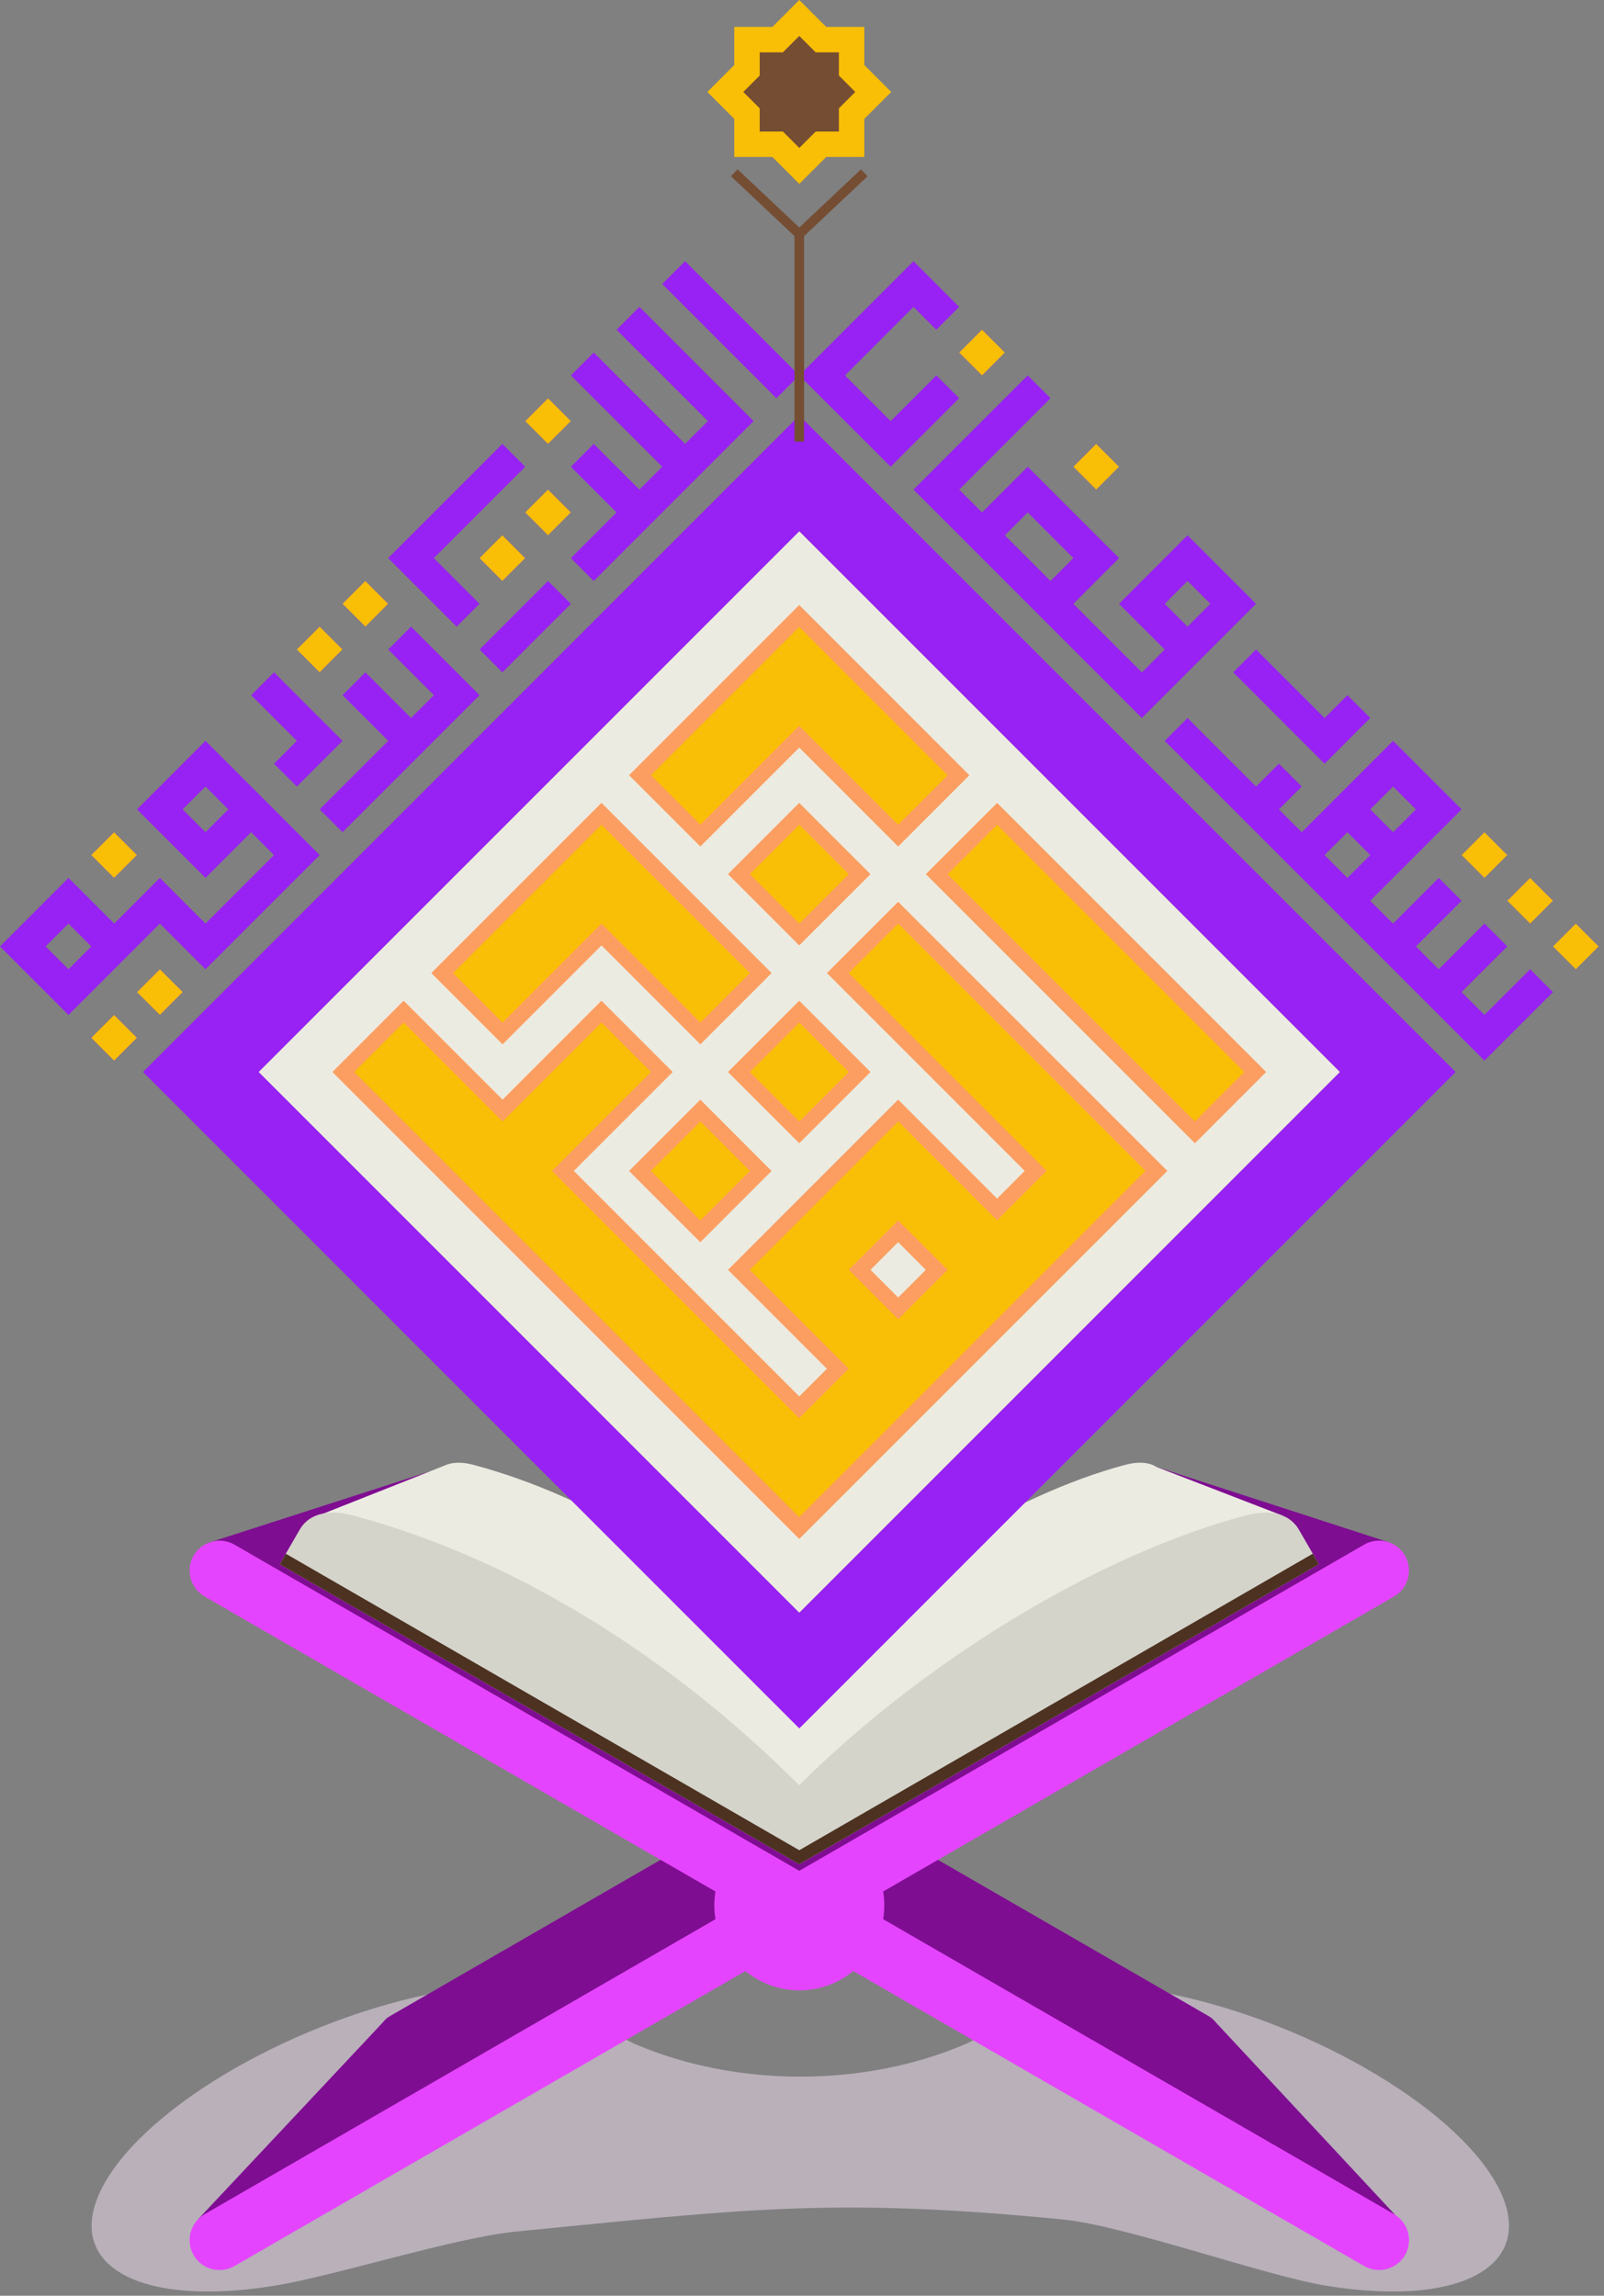 <svg width="116" height="166" viewBox="0 0 116 166" fill="none" xmlns="http://www.w3.org/2000/svg">
<rect x="0" y="0" width="116" height="166" fill="#808080" stroke="none"/>
<path fill-rule="evenodd" clip-rule="evenodd" d="M82.852 143.846C75.047 142.605 72.997 146.454 69.753 147.832C62.467 150.933 53.285 150.933 45.999 147.832C42.758 146.454 40.705 142.605 32.9 143.846C22.65 145.477 11.395 151.601 7.761 157.523C4.127 163.445 9.491 166.926 19.74 165.295C24.207 164.584 32.778 161.804 37.361 161.356C53.866 159.74 60.33 158.869 76.836 160.484C81.42 160.933 91.545 164.584 96.012 165.295C106.261 166.926 111.625 163.446 107.991 157.523C104.358 151.6 93.102 145.477 82.852 143.846Z" fill="#B9B0BA"/>
<path fill-rule="evenodd" clip-rule="evenodd" d="M15.047 111.567L31.004 106.423L58.031 118.605L83.628 106.067L100.403 111.508L91.279 119.088L68.828 131.53L57.804 137.773L17.571 114.625L15.047 111.567Z" fill="#7F0D92"/>
<path fill-rule="evenodd" clip-rule="evenodd" d="M27.737 146.183L14.32 160.476L16.202 162.095L57.72 139.374L80.171 151.006L101.628 160.941L87.834 146.137C87.834 146.137 79.588 143.649 80.103 142.756C80.619 141.863 66.174 134.641 66.174 134.641L63.976 134.439L60.459 136.67L55.759 135.62L52.311 133.998L47.712 136.502L32.531 144.921L27.737 146.183Z" fill="#7F0D92"/>
<path fill-rule="evenodd" clip-rule="evenodd" d="M86.778 112.25C87.011 112.264 87.237 112.332 87.439 112.45C87.64 112.567 87.811 112.73 87.939 112.926L86.778 112.25ZM65.097 132.901L87.433 145.796C87.774 145.995 88.023 146.321 88.126 146.702C88.228 147.084 88.175 147.49 87.978 147.833V147.833C87.78 148.174 87.454 148.423 87.073 148.526C86.691 148.628 86.284 148.575 85.942 148.378L62.127 134.63L65.095 132.901H65.097ZM52.404 135.25L29.666 148.378C29.324 148.575 28.917 148.628 28.536 148.526C28.154 148.423 27.829 148.174 27.63 147.833V147.833C27.433 147.49 27.38 147.084 27.483 146.702C27.585 146.32 27.834 145.995 28.175 145.796L49.436 133.518L52.404 135.25Z" fill="#7F0D92"/>
<path fill-rule="evenodd" clip-rule="evenodd" d="M16.956 111.69L57.804 135.276L98.653 111.69C99.15 111.404 99.74 111.327 100.294 111.476C100.848 111.624 101.32 111.986 101.608 112.481V112.481C101.894 112.979 101.971 113.569 101.822 114.123C101.674 114.677 101.313 115.149 100.817 115.438L63.869 136.77C63.977 137.433 63.977 138.111 63.869 138.774L100.818 160.106C101.314 160.395 101.676 160.867 101.824 161.421C101.972 161.975 101.895 162.565 101.61 163.063C101.322 163.558 100.849 163.92 100.296 164.068C99.742 164.217 99.152 164.14 98.654 163.854L61.705 142.522C60.606 143.424 59.228 143.917 57.806 143.917C56.384 143.917 55.006 143.424 53.907 142.522L16.956 163.855C16.459 164.141 15.868 164.217 15.315 164.069C14.761 163.921 14.288 163.559 14 163.064V163.064C13.715 162.566 13.638 161.976 13.786 161.422C13.935 160.868 14.296 160.395 14.792 160.107L51.741 138.775C51.687 138.444 51.66 138.109 51.66 137.773C51.66 137.437 51.687 137.102 51.741 136.77L14.793 115.438C14.297 115.149 13.935 114.677 13.787 114.123C13.639 113.569 13.716 112.979 14.001 112.481C14.289 111.986 14.762 111.624 15.315 111.476C15.869 111.328 16.459 111.405 16.956 111.69V111.69Z" fill="#E544FF"/>
<path fill-rule="evenodd" clip-rule="evenodd" d="M32.271 105.921C32.848 105.693 33.556 105.737 34.243 105.921C42.93 108.249 51.131 113.504 57.798 120.171C63.949 114.021 73.131 108.127 81.365 105.921C82.173 105.705 83.009 105.679 83.626 106.067L92.724 109.58L88.944 112.443L62.369 128.537L58.042 131.445L48.035 126.376L28.424 113.937L23.335 110.894L23.397 109.44L32.27 105.926L32.271 105.921Z" fill="#ECEBE1"/>
<path d="M57.804 38.409L18.7 77.514L57.804 116.618L96.909 77.514L57.804 38.409Z" fill="#ECEBE1"/>
<path fill-rule="evenodd" clip-rule="evenodd" d="M86.416 82.667L66.956 63.209L72.11 58.056L91.569 77.515L86.416 82.669V82.667ZM43.498 68.361L36.345 75.515L31.191 70.36L43.498 58.054L55.804 70.36L50.651 75.515L43.498 68.361ZM41.499 84.666L48.652 77.514L43.498 72.359L36.345 79.513L29.192 72.359L24.039 77.514L57.803 111.278L84.421 84.666L64.954 65.207L59.8 70.36L74.106 84.666L72.106 86.666L64.954 79.513L52.647 91.819L59.8 98.973L57.8 100.972L41.496 84.666H41.499ZM52.646 63.208L57.8 68.361L62.954 63.208L57.8 58.054L52.646 63.208ZM57.8 54.056L64.953 61.209L70.106 56.055L57.8 43.748L45.493 56.055L50.647 61.209L57.8 54.056ZM57.8 82.667L62.954 77.514L57.8 72.359L52.646 77.514L57.8 82.667ZM50.647 79.517L55.8 84.671L50.647 89.824L45.493 84.671L50.647 79.517ZM66.952 91.823L64.954 93.818L62.955 91.819L64.954 89.82L66.952 91.823Z" fill="#FC9E61"/>
<path fill-rule="evenodd" clip-rule="evenodd" d="M75.686 70.36L79.262 73.937L82.839 77.514L86.416 81.09L89.992 77.514L86.416 73.937L82.839 70.36L79.262 66.784L75.686 63.209L72.11 59.633L68.533 63.209L72.11 66.786L75.686 70.362V70.36ZM54.228 70.36L50.651 66.784L47.074 63.209L43.498 59.633L39.922 63.209L36.345 66.786L32.769 70.362L36.345 73.939L39.922 70.362L43.498 66.786L47.074 70.362L50.651 73.939L54.228 70.362V70.36ZM47.074 77.514L43.498 81.09L39.922 84.666L43.498 88.243L47.074 91.819L50.651 95.396L54.228 98.972L57.804 102.548L61.38 98.972L57.804 95.396L54.228 91.819L57.804 88.243L61.38 84.666L64.957 81.09L68.533 84.666L72.11 88.243L75.686 84.666L72.11 81.09L68.533 77.514L64.954 73.937L61.377 70.36L64.954 66.784L68.53 70.36L72.106 73.937L75.683 77.514L79.259 81.09L82.836 84.666L79.259 88.243L75.683 91.819L72.106 95.396L68.53 98.972L64.954 102.547L61.377 106.124L57.8 109.7L54.224 106.124L50.651 102.547L47.074 98.971L43.498 95.394L39.922 91.817L36.345 88.242L32.769 84.665L29.192 81.088L25.616 77.514L29.193 73.937L32.77 77.514L36.346 81.09L39.922 77.514L43.499 73.937L47.075 77.514H47.074ZM54.228 63.209L57.804 59.633L61.38 63.209L57.804 66.786L54.228 63.209ZM61.38 56.056L57.804 52.48L54.228 56.056L50.651 59.633L47.074 56.056L50.651 52.48L54.228 48.903L57.804 45.327L61.38 48.903L64.957 52.48L68.533 56.056L64.954 59.631L61.377 56.055L61.38 56.056ZM57.804 81.091L61.38 77.515L57.804 73.939L54.228 77.515L57.804 81.091ZM50.651 81.091L47.074 84.668L50.651 88.245L54.228 84.668L50.651 81.091ZM68.533 91.821L64.954 88.243L61.377 91.819L64.954 95.396L68.533 91.821Z" fill="#F9BE06"/>
<path fill-rule="evenodd" clip-rule="evenodd" d="M57.804 30.049L105.269 77.514L57.804 124.978L10.339 77.514L57.804 30.049ZM57.804 38.409L18.7 77.514L57.804 116.618L96.909 77.514L57.804 38.409Z" fill="#9821F4"/>
<path fill-rule="evenodd" clip-rule="evenodd" d="M105.701 75.042L107.353 76.694L109.005 75.042L110.657 73.39L112.308 71.738L110.657 70.087L109.005 71.738L107.353 73.386L105.701 71.735L107.353 70.084L109.005 68.432L107.353 66.78L105.701 68.432L104.049 70.087L102.397 68.435L104.049 66.783L105.7 65.131L104.049 63.479L102.397 65.131L100.745 66.783L99.093 65.131L100.745 63.479L102.397 61.828L104.049 60.176L105.7 58.525L104.049 56.873L102.397 55.222L100.745 53.57L99.093 55.222L97.442 56.873L95.792 58.524L94.14 60.176L92.488 58.524L94.14 56.872L92.488 55.221L90.837 56.872L89.186 55.222L87.534 53.57L85.882 51.918L84.231 53.57L85.882 55.222L87.534 56.873L89.186 58.524L90.838 60.176L92.489 61.828L94.141 63.479L95.793 65.13L97.445 66.782L99.096 68.434L100.747 70.086L102.399 71.737L104.049 73.386L105.7 75.038L105.701 75.042ZM113.96 66.783L115.612 68.435L113.96 70.087L112.308 68.435L113.96 66.783ZM110.657 63.479L112.308 65.131L110.657 66.783L109.005 65.131L110.657 63.479ZM107.353 60.176L109.005 61.828L107.353 63.479L105.701 61.828L107.353 60.176ZM79.275 32.098L77.624 33.75L79.275 35.402L80.927 33.75L79.275 32.098ZM71.016 23.84L69.365 25.492L71.016 27.143L72.668 25.492L71.016 23.84ZM67.714 27.143L69.365 28.795L67.714 30.446L66.062 32.098L64.41 33.75L62.759 32.098L61.107 30.446L59.455 28.799L57.803 27.147L59.455 25.495L61.107 23.843L62.325 22.625L62.759 22.191L64.41 20.54L66.062 18.888L67.714 20.54L69.365 22.191L67.714 23.843L66.062 22.191L64.41 23.843L63.977 24.277L62.759 25.495L61.107 27.147L62.759 28.799L64.41 30.45L66.062 28.799L67.714 27.147V27.143ZM74.32 27.143L75.972 28.795L74.323 30.446L72.672 32.098L71.02 33.75L69.369 35.402L71.02 37.053L72.672 35.402L74.323 33.75L75.975 35.402L77.627 37.053L79.278 38.705L80.93 40.357L79.278 42.008L77.624 43.661L79.275 45.313L80.927 46.965L82.579 48.617L84.231 46.965L82.579 45.313L80.927 43.661L82.579 42.01L84.231 40.358L85.882 38.706L87.533 40.358L89.185 42.01L90.837 43.661L89.186 45.311L87.534 46.963L85.882 48.615L84.231 50.266L82.579 51.918L80.928 50.266L79.276 48.615L77.625 46.963L75.973 45.311L74.323 43.661L72.672 42.01L71.02 40.358L69.369 38.706L67.717 37.055L66.065 35.404L67.717 33.752L69.369 32.1L71.02 30.448L72.672 28.797L74.323 27.145L74.32 27.143ZM72.668 38.705L74.32 40.357L75.972 42.008L77.624 40.357L75.972 38.705L74.323 37.053L72.672 38.705H72.668ZM85.882 45.311L87.533 43.66L85.882 42.008L84.231 43.661L85.882 45.313V45.311ZM90.837 46.963L92.488 48.615L94.14 50.266L95.792 51.918L97.444 50.266L99.095 51.918L97.444 53.57L95.792 55.222L94.14 53.57L92.488 51.918L90.837 50.266L89.186 48.615L90.838 46.963H90.837ZM100.747 56.873L102.399 58.525L100.747 60.176L99.095 58.524L100.747 56.872V56.873ZM99.095 61.828L97.444 63.479L95.792 61.828L97.444 60.176L99.095 61.828Z" fill="#9821F4"/>
<path fill-rule="evenodd" clip-rule="evenodd" d="M13.209 68.435L14.861 70.087L16.512 68.435L18.164 66.783L19.816 65.132L21.468 63.48L23.119 61.829L21.468 60.177L19.816 58.524L18.164 56.872L16.512 55.221L14.861 53.569L13.209 55.221L11.561 56.873L9.905 58.524L11.557 60.176L13.209 61.828L14.861 63.479L16.512 61.828L18.164 60.176L19.816 61.828L18.164 63.479L16.512 65.131L14.861 66.783L13.209 65.131L11.561 63.48L9.91 65.132L8.258 66.783L6.607 65.132L4.955 63.48L3.303 65.132L1.652 66.783L0 68.435L1.652 70.087L3.303 71.738L4.955 73.39L6.607 71.738L8.258 70.087L9.91 68.435L11.561 66.783L13.213 68.435H13.209ZM6.603 75.042L8.254 76.694L9.905 75.042L8.254 73.387L6.603 75.039V75.042ZM9.905 71.738L11.557 70.087L13.209 71.738L11.561 73.387L9.91 71.735L9.905 71.738ZM23.119 58.524L24.771 56.872L26.422 55.221L28.074 53.569L26.424 51.918L24.772 50.267L26.424 48.615L28.076 50.267L29.728 51.918L31.379 50.267L29.728 48.615L28.076 46.964L29.728 45.312L31.379 46.964L33.031 48.615L34.682 50.267L33.031 51.918L31.379 53.57L29.728 55.222L28.076 56.873L26.424 58.524L24.772 60.176L23.119 58.524ZM34.681 46.963L36.333 48.615L37.984 46.963L39.636 45.311L41.287 43.661L39.635 42.01L37.984 43.661L36.333 45.313L34.681 46.965V46.963ZM41.288 40.356L42.939 38.704L44.59 37.053L42.939 35.401L41.287 33.75L42.939 32.099L44.59 33.75L46.242 35.402L47.893 33.75L46.242 32.099L44.59 30.447L42.939 28.799L41.287 27.144L42.939 25.492L44.59 27.144L46.242 28.796L47.893 30.447L49.545 32.099L51.196 30.447L49.546 28.799L47.894 27.147L46.242 25.495L44.59 23.843L46.242 22.191L47.894 23.843L49.546 25.495L51.197 27.147L52.849 28.799L54.501 30.45L52.849 32.102L51.197 33.754L49.546 35.405L47.894 37.056L46.242 38.708L44.59 40.36L42.939 42.012L41.287 40.357L41.288 40.356ZM54.501 27.143L56.149 28.799L57.8 27.147L56.149 25.492L54.498 23.84L52.846 22.188L51.194 20.537L49.543 18.885L47.891 20.537L49.543 22.188L51.194 23.84L52.846 25.492L54.498 27.144L54.501 27.143ZM6.601 61.828L8.253 60.176L9.904 61.828L8.253 63.479L6.601 61.828ZM16.511 58.524L14.859 60.176L13.209 58.524L14.861 56.872L16.512 58.524H16.511ZM31.373 40.356L33.025 38.704L34.677 37.053L36.329 35.401L37.98 33.749L36.329 32.098L34.677 33.749L33.025 35.401L31.373 37.053L29.722 38.704L28.07 40.356L29.722 42.008L31.373 43.659L33.025 45.311L34.677 43.659L33.025 42.008L31.373 40.356ZM6.603 68.435L4.951 70.087L3.299 68.435L4.951 66.783L6.603 68.435ZM19.816 55.222L21.468 53.57L19.816 51.918L18.164 50.267L19.816 48.615L21.468 50.267L23.119 51.918L24.771 53.57L23.119 55.222L21.468 56.873L19.816 55.222ZM21.468 46.964L23.119 48.615L24.771 46.964L23.119 45.312L21.468 46.964ZM24.771 43.66L26.422 45.312L28.074 43.66L26.424 42.009L24.771 43.661V43.66ZM34.681 40.357L36.333 38.705L37.984 40.357L36.333 42.009L34.681 40.357ZM37.984 37.053L39.636 38.705L41.288 37.053L39.636 35.402L37.984 37.053ZM37.984 30.447L39.636 32.099L41.287 30.447L39.636 28.799L37.984 30.447Z" fill="#9821F4"/>
<path fill-rule="evenodd" clip-rule="evenodd" d="M57.804 134.8C45.28 127.568 32.755 120.337 20.23 113.106L21.658 110.632C22.444 109.272 24.043 109.178 25.561 109.587C37.449 112.773 48.672 119.964 57.797 129.089C66.213 120.672 78.78 112.606 90.048 109.587C91.566 109.183 93.165 109.272 93.95 110.632L95.379 113.106L57.804 134.8Z" fill="#D4D4CB"/>
<path fill-rule="evenodd" clip-rule="evenodd" d="M57.804 133.786L20.669 112.346L20.23 113.107L57.804 134.8L95.379 113.107L94.939 112.346L57.804 133.786Z" fill="#4D3221"/>
<path fill-rule="evenodd" clip-rule="evenodd" d="M9.906 71.738L11.562 73.387L13.213 71.735L11.562 70.087L9.91 71.738H9.906ZM113.961 66.783L112.309 68.435L113.961 70.087L115.612 68.435L113.961 66.783ZM110.658 63.48L112.309 65.131L110.658 66.783L109.006 65.131L110.658 63.48ZM107.354 60.177L105.702 61.828L107.354 63.48L109.006 61.828L107.354 60.177ZM79.276 32.098L77.625 33.75L79.276 35.402L80.927 33.75L79.276 32.098ZM71.018 23.84L69.366 25.492L71.018 27.144L72.669 25.492L71.018 23.84ZM37.981 30.447L39.633 32.098L41.287 30.447L39.636 28.799L37.984 30.45L37.981 30.447ZM37.981 37.053L39.633 38.705L41.285 37.053L39.633 35.402L37.981 37.053ZM34.678 40.357L36.33 38.705L37.981 40.357L36.33 42.009L34.678 40.357ZM21.465 46.963L23.116 48.615L24.768 46.963L23.116 45.312L21.465 46.963ZM24.768 43.66L26.419 42.009L28.071 43.66L26.424 45.312L24.771 43.661L24.768 43.66ZM6.6 61.828L8.251 63.48L9.903 61.828L8.251 60.177L6.6 61.828ZM6.6 75.042L8.251 73.39L9.903 75.042L8.251 76.694L6.6 75.042Z" fill="#F9BE06"/>
<path fill-rule="evenodd" clip-rule="evenodd" d="M53.34 12.242L57.803 16.449L62.268 12.242L62.742 12.746L58.151 17.073V31.929H57.457V17.073L52.866 12.746L53.34 12.242Z" fill="#754D33"/>
<path fill-rule="evenodd" clip-rule="evenodd" d="M53.102 1.947H55.857L57.804 0L59.751 1.947H62.505V4.701L64.452 6.649L62.505 8.596V11.35H59.751L57.804 13.297L55.857 11.35H53.102V8.596L51.156 6.649L53.102 4.701V1.947Z" fill="#F9BE06"/>
<path fill-rule="evenodd" clip-rule="evenodd" d="M54.941 3.785H56.618L57.804 2.599L58.991 3.785H60.668V5.463L61.854 6.648L60.668 7.834V9.512H58.991L57.804 10.698L56.618 9.512H54.941V7.834L53.755 6.648L54.941 5.463V3.785Z" fill="#754D33"/>
</svg>
